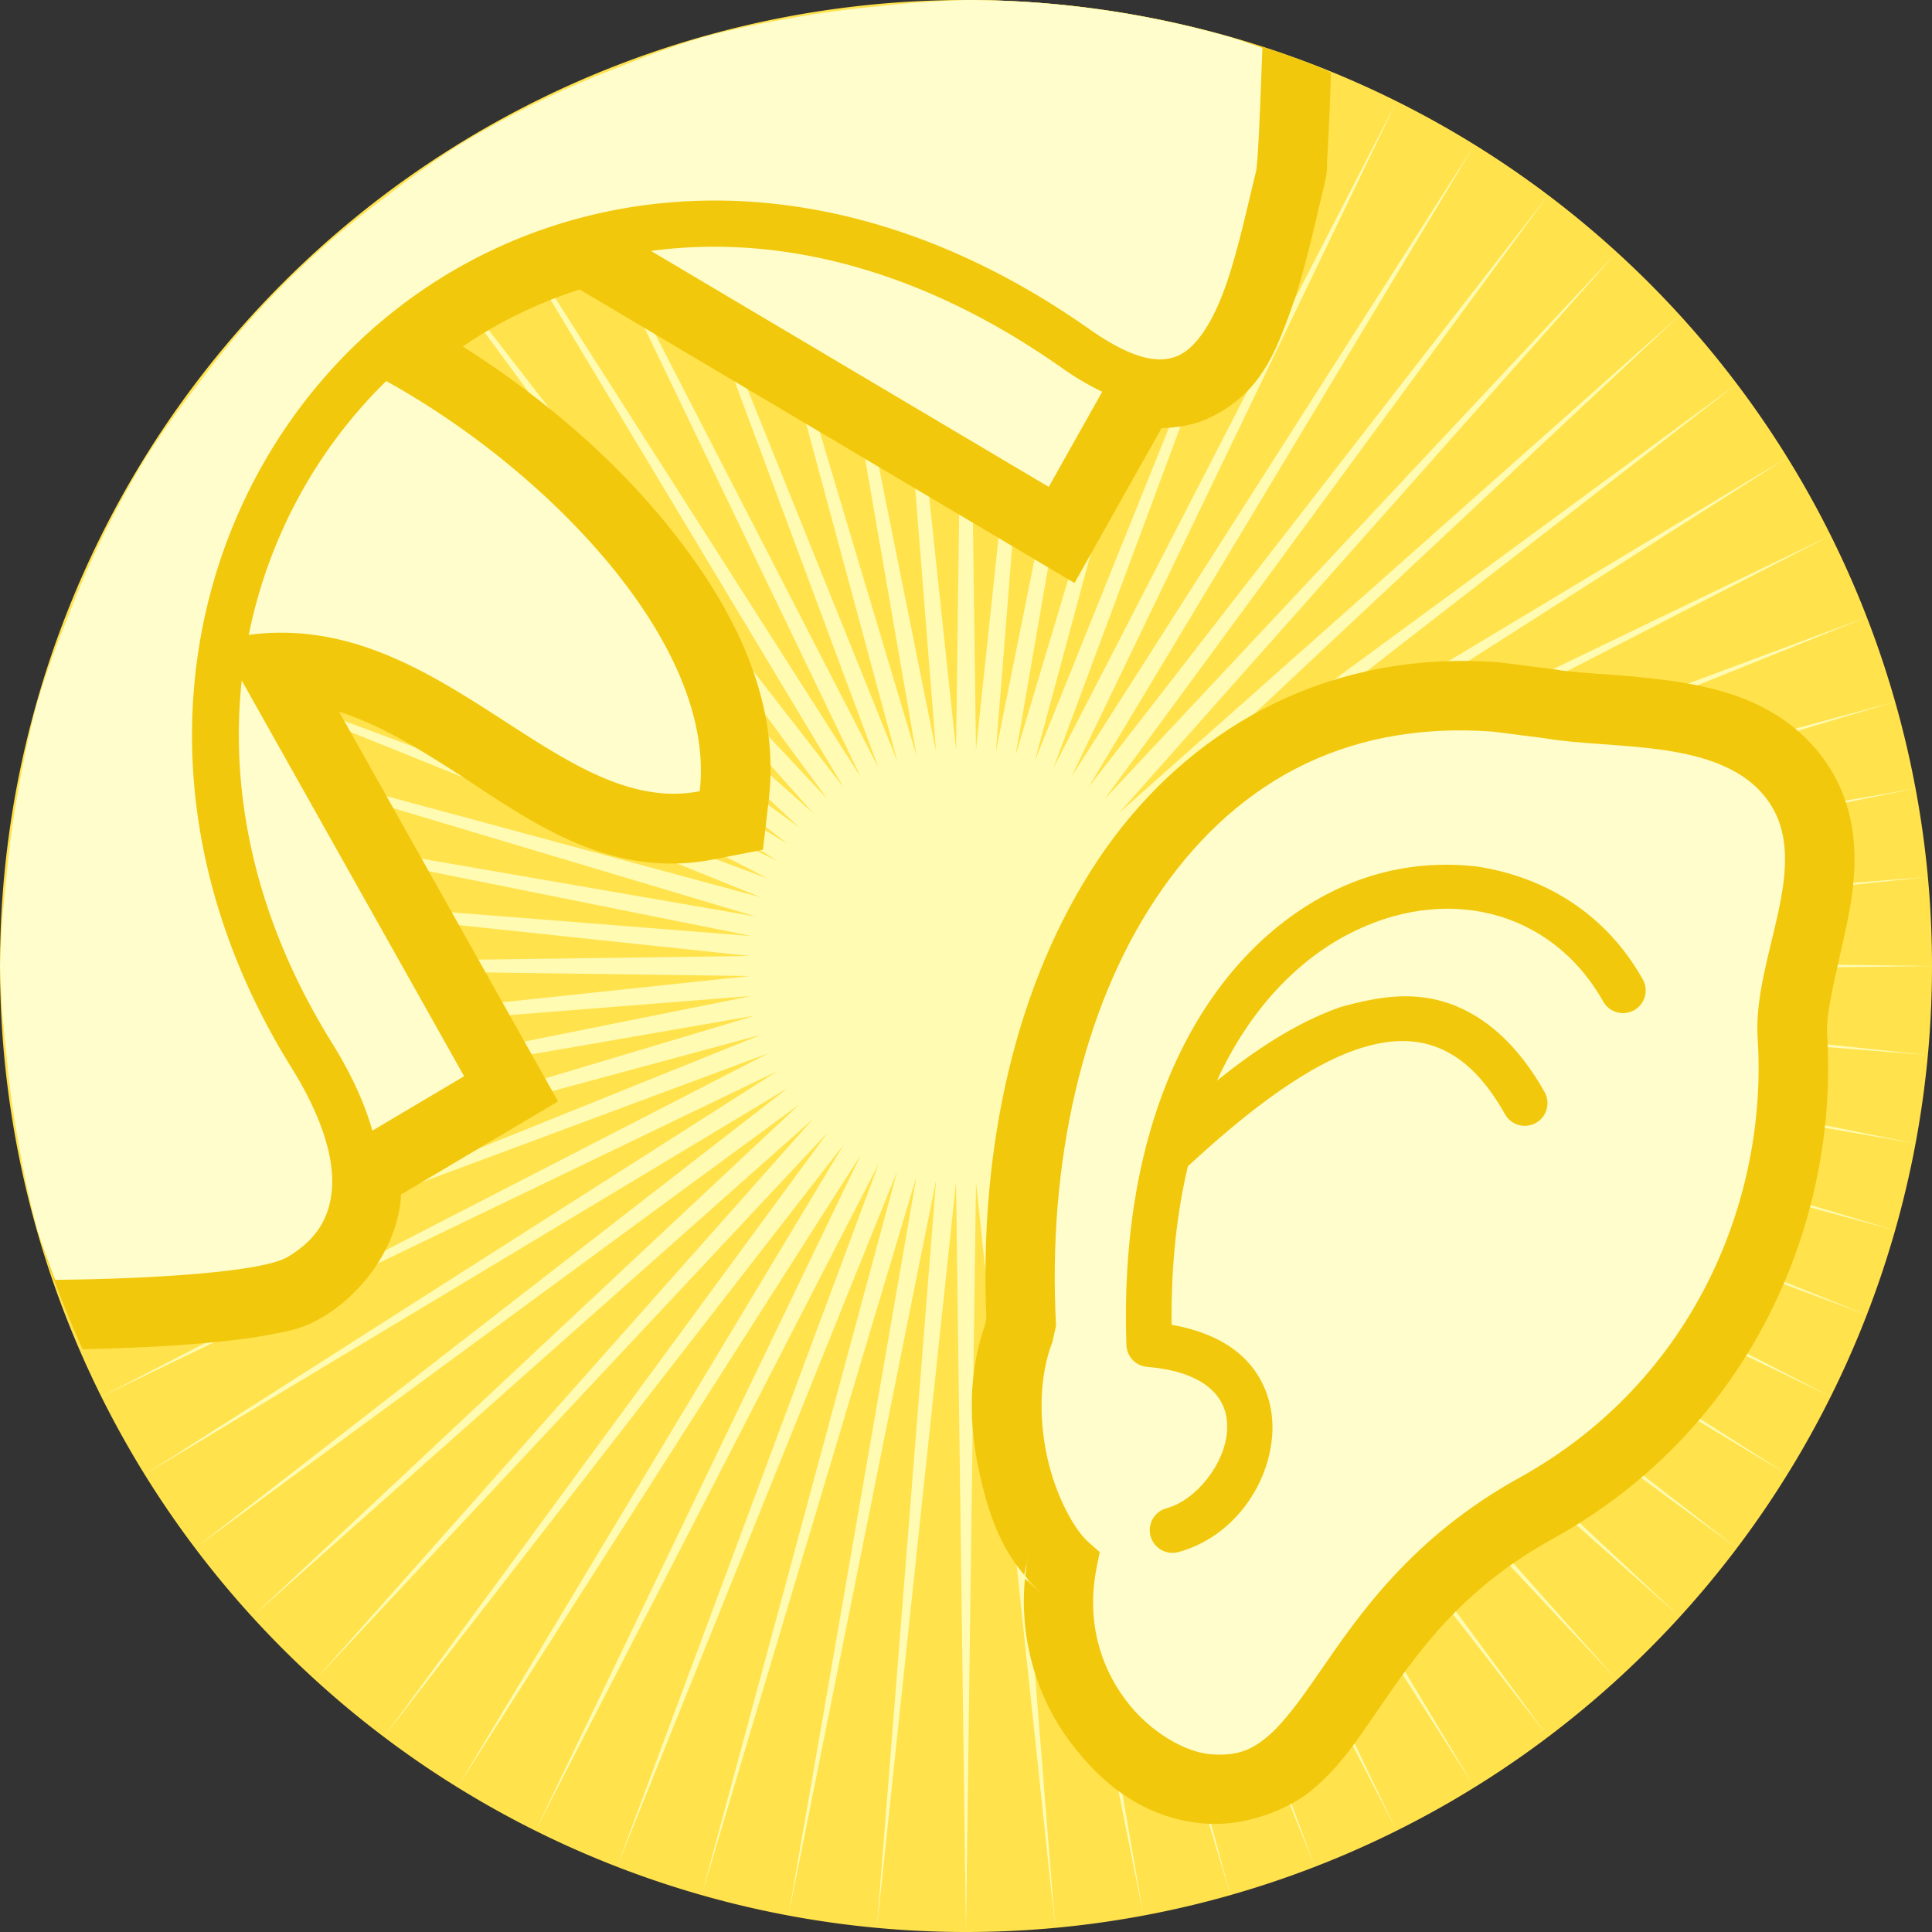 <svg height="500" viewBox="0 0 500 500" width="500" xmlns="http://www.w3.org/2000/svg"><rect x="0" y="0" width="500" height="500" fill="#333333" stroke="none"/><g transform="translate(-500 -500)"><path d="m1000 750a250 250 0 0 1 -250 250 250 250 0 0 1 -250-250 250 250 0 0 1 250-250 250 250 0 0 1 250 250z" fill="#ffe24c"/><path d="m1000 750.006-194.058-2.601 192.984-20.459-193.46 15.311 190.285-38.191-191.226 33.108 185.923-55.582-187.347 50.617 180.013-72.508-181.881 67.686 172.561-88.82-174.865 84.189 163.628-104.351-166.355 99.943 153.303-119.006-156.408 114.888 141.655-132.657-145.147 128.823 128.823-145.143-132.656 141.655 114.888-156.42-119.002 153.311 99.947-166.339-104.347 163.608 84.176-174.84-88.816 172.549 67.677-181.893-72.488 180.021 50.617-187.359-55.594 185.943 33.1-191.234-38.2 190.277 15.347-193.456-20.496 192.98-2.592-194.054-2.568 194.054-20.492-192.98 15.327 193.456-38.2-190.277 33.117 191.234-55.594-185.943 50.616 187.359-72.51-180.021 67.7 181.893-88.817-172.549 84.177 174.84-104.363-163.608 99.969 166.339-119.006-153.311 114.87 156.42-132.64-141.655 128.82 145.143-145.15-128.823 141.673 132.657-156.426-114.888 153.298 119.006-166.342-99.943 163.628 104.351-174.865-84.189 172.547 88.82-181.874-67.686 180.006 72.508-187.356-50.617 185.941 55.582-191.219-33.108 190.281 38.191-193.479-15.311 192.986 20.459-194.044 2.601 194.044 2.584-192.986 20.467 193.479-15.315-190.281 38.204 191.219-33.124-185.941 55.59 187.356-50.608-180.006 72.508 181.874-67.686-172.547 88.812 174.865-84.177-163.628 104.339 166.342-99.959-153.298 119.01 156.426-114.879-141.673 132.661 145.15-128.831-128.82 145.139 132.64-141.663-114.87 156.42 119.006-153.282-99.969 166.322 104.363-163.595-84.177 174.849 88.817-172.557-67.7 181.898 72.51-180.025-50.616 187.351 55.594-185.939-33.117 191.213 38.2-190.261-15.327 193.476 20.492-192.996 2.568 194.05 2.592-194.05 20.496 192.996-15.347-193.476 38.2 190.261-33.1-191.213 55.594 185.939-50.617-187.351 72.488 180.025-67.677-181.898 88.816 172.557-84.176-174.849 104.347 163.595-99.947-166.322 119.002 153.282-114.888-156.42 132.656 141.663-128.823-145.139 145.147 128.831-141.655-132.661 156.408 114.879-153.303-119.01 166.355 99.959-163.628-104.339 174.865 84.177-172.561-88.812 181.881 67.686-180.013-72.508 187.347 50.608-185.923-55.59 191.226 33.124-190.285-38.204 193.46 15.315-192.984-20.467z" fill="#fffbb3" fill-rule="evenodd"/></g><path d="m249.99 0a250 250 0 0 0 -23 1.646l-.061-.572.045.572a250 250 0 0 0 -22.812 3.131l-.105-.523.092.525a250 250 0 0 0 -22.527 4.9l-.041-.137.037.139a250 250 0 0 0 -21.699 7.773l-.232-.574.217.58a250 250 0 0 0 -21.131 9.158l-.203-.393.191.398a250 250 0 0 0 -20.238 11.053l-.139-.219.133.221a250 250 0 0 0 -18.777 13.312l-.393-.506.379.516a250 250 0 0 0 -17.898 14.52l-.252-.27.246.275a250 250 0 0 0 -16.295 16.295l-.281-.25.273.258a250 250 0 0 0 -14.51 17.889l-.516-.379.504.393a250 250 0 0 0 -13.328 18.805l-.221-.133.219.139a250 250 0 0 0 -11.043 20.223l-.412-.199.406.209a250 250 0 0 0 -9.16 21.139l-.574-.213.568.229a250 250 0 0 0 -7.773 21.701l-.145-.039.145.043a250 250 0 0 0 -4.9 22.521l-.521-.09.52.104a250 250 0 0 0 -3.129 22.824l-.59-.047.588.062a250 250 0 0 0 -1.645 22.99 250 250 0 0 0 0 .006 250 250 0 0 0 1.645 22.99l-.588.062.59-.047a250 250 0 0 0 3.131 22.83l-.521.105.525-.092a250 250 0 0 0 4.896 22.514l-.145.043.145-.039a250 250 0 0 0 7.777 21.709l-.572.23.578-.215a250 250 0 0 0 3.932 9.072c.172-.004.336-0.0.508-.004 12.153-.263 24.248-.864 34.516-1.902 5.134-.519 9.792-1.136 14.043-1.977 4.251-.84 7.692-1.279 13.074-4.461l.002-.002c9.509-5.626 18.419-16.706 20.078-29.457.095-.731.103-1.479.162-2.217l40.646-24.109-56.662-100.83c9.824 3.085 19.473 8.799 30.123 15.654 18.006 11.59 39.015 27.956 66.646 22.57l12.916-2.518 1.52-13.072c3.079-26.493-9.823-51.035-27.16-72.072-14.529-17.63-32.927-33.009-52.031-45.088 9.188-6.326 19.357-11.292 30.25-14.76l128.055 75.961 10.322-18.369h22.6v-.004h-22.598l12.201-21.711c4.337-.1 8.572-.905 12.008-2.492l.004-.002c13.092-6.05 17.203-16.327 21.232-27.428 3.938-10.849 6.266-22.352 8.658-32.092v-.002c1.209-4.923.808-5.365.996-8.223.188-2.857.361-6.374.537-10.416.141-3.242.286-7.583.428-11.35a250 250 0 0 0 -4.195-1.852l.023-.066-.025.064a250 250 0 0 0 -21.865-7.332l.02-.07-.021.068a250 250 0 0 0 -22.482-5.303l.01-.055-.012.053a250 250 0 0 0 -22.842-3.209 250 250 0 0 0 -23.076-1.098 250 250 0 0 0 -.01 0z" fill="#f2c80d"/><path d="m249.99 0a250 250 0 0 0 -23 1.646l-.061-.572.045.572a250 250 0 0 0 -22.812 3.131l-.105-.523.092.525a250 250 0 0 0 -22.527 4.9l-.041-.137.037.139a250 250 0 0 0 -21.699 7.773l-.232-.574.217.58a250 250 0 0 0 -21.131 9.158l-.203-.393.191.398a250 250 0 0 0 -20.238 11.053l-.139-.219.133.221a250 250 0 0 0 -18.777 13.312l-.393-.506.379.516a250 250 0 0 0 -17.898 14.52l-.252-.27.246.275a250 250 0 0 0 -16.295 16.295l-.281-.25.273.258a250 250 0 0 0 -14.51 17.889l-.516-.379.504.393a250 250 0 0 0 -13.328 18.805l-.221-.133.219.139a250 250 0 0 0 -11.043 20.223l-.412-.199.406.209a250 250 0 0 0 -9.16 21.139l-.574-.213.568.229a250 250 0 0 0 -7.773 21.701l-.145-.039.145.043a250 250 0 0 0 -4.9 22.521l-.521-.09.52.104a250 250 0 0 0 -3.129 22.824l-.59-.047.588.062a250 250 0 0 0 -1.645 22.99 250 250 0 0 0 0 .006 250 250 0 0 0 1.645 22.99l-.588.062.59-.047a250 250 0 0 0 3.131 22.83l-.521.105.525-.092a250 250 0 0 0 4.896 22.514l-.145.043.145-.039a250 250 0 0 0 4.604 12.85c25.893-.254 53.647-2.081 60.09-5.891 6.408-3.791 10.416-8.76 11.395-16.289.98-7.529-1.391-18.336-10.379-32.801-42.864-68.98-28.35-142.959 15.869-186.309 44.218-43.349 118.299-55.707 190.676-4.746 12.048 8.483 18.692 8.833 23.131 6.781 4.44-2.051 8.608-8.256 11.865-17.229 3.257-8.973 5.603-20.09 8.098-30.246.552-2.248 1.102-16.444 1.672-32.1a250 250 0 0 0 -8.293-2.781l.02-.07-.021.068a250 250 0 0 0 -22.482-5.303l.01-.055-.012.053a250 250 0 0 0 -22.842-3.209 250 250 0 0 0 -23.076-1.098 250 250 0 0 0 -.01 0zm-64.643 63.857v.002c-5.742-.024-11.374.348-16.871 1.086l102.938 61.061 13.84-24.633c-3.337-1.563-6.806-3.604-10.398-6.133-31.015-21.838-61.596-31.268-89.508-31.383zm-85.385 34.762v.002l-.1.094c-17.717 17.368-30.335 40.088-35.482 65.592 49.674-6.627 80.078 47.6 116.705 40.461 4.395-37.812-39.144-82.93-81.123-106.148zm193.037 33.895v.004zm-230.438 43.602c-3.154 29.405 3.489 61.809 23.268 93.639 5.136 8.265 8.59 15.866 10.533 22.865l23.752-14.09z" fill="#fffdcc" stroke-width="36"/><path d="m379.281 171.053c-41.409-.254-74.553 20.63-95.135 51.498-21.327 31.985-30.771 74.347-28.879 118.715l-.477 2.16.488-1.605c.001.016-.001.033 0 .049-4.878 13.268-4.56 26.944-1.775 39.418 2.39 10.704 5.346 18.929 11.561 26.285l1.119-5.57c-.395 1.978-.637 3.928-.84 5.869 1.369 1.59 2.687 3.187 4.416 4.709l-.012-.01-4.506-3.977c-1.526 16.442 3.599 31.363 11.604 42.074 9.379 12.55 20.768 20.201 35.217 21.289 9.988.752 21.312-3.539 27.51-8.723 7.217-6.033 11.612-12.827 16.799-20.354 10.192-14.789 21.316-31.28 45.58-44.703l.002-.002c51.617-28.558 74.024-82.653 70.883-130.668-.351-5.364 2.336-15.409 4.93-27.434 2.593-12.025 4.912-28.939-5.818-43.666-10.258-14.079-25.887-18.178-38.49-20.055-12.603-1.877-24.395-1.959-30.395-3.004l-.402-.07-14.506-1.855-.482-.035c-2.833-.208-5.63-.319-8.391-.336z" fill="#f2c80d"/><path d="m272.372 347.291c-3.472 8.872-3.523 20.114-1.3 30.075 2.224 9.959 7.014 18.564 10.582 21.705l2.954 2.605-.772 3.843c-2.818 14.071 1.004 25.777 7.429 34.374 6.424 8.596 15.697 13.63 22.149 14.116 6.677.504 10.416-1.072 14.612-4.581 4.197-3.507 8.457-9.407 13.524-16.76 10.134-14.705 23.808-34.816 51.689-50.241 45.108-24.957 64.359-72.128 61.636-113.743-1.362-20.807 14.642-45.046 2.525-61.675-11.698-16.055-40.075-12.905-57.426-15.926l-13.622-1.741c-39.497-2.902-67.99 14.341-87.229 43.195-18.932 28.394-28.074 68.357-25.825 110.543zm152.774-93.844c1.59 2.825.589 6.403-2.235 7.993s-6.403.589-7.993-2.236c-13.582-24.096-41.278-30.492-66.306-17.261-12.965 6.853-25.178 19.226-33.669 37.735 9.564-7.705 20.423-15.009 31.889-19.019 10.272-2.88 19.041-4.141 28.283-.94 9.374 3.288 17.83 10.802 24.628 22.907 1.584 2.829.574 6.406-2.255 7.99s-6.406.574-7.99-2.256c-5.814-10.351-12.006-15.379-18.263-17.574-6.256-2.195-13.082-1.652-20.532.954-14.888 5.205-31.136 18.903-43.272 30.066-2.838 11.935-4.388 25.588-4.219 41.047 8.242 1.459 14.729 4.496 19.147 9.018 5.347 5.473 7.38 12.724 6.888 19.534-.98 13.618-10.627 26.58-24.298 30.276-3.126.834-6.338-1.016-7.185-4.139-.847-3.123.991-6.342 4.111-7.201 7.822-2.116 15.075-11.605 15.664-19.779.294-4.086-.708-7.543-3.583-10.486-2.876-2.942-8.064-5.592-17.048-6.323-2.974-.239-5.296-2.672-5.395-5.654-2.087-61.966 21.839-100.794 51.61-116.533 12.212-6.456 25.427-8.893 39.139-7.311 18.2 2.807 33.555 12.64 42.884 29.191z" fill="#fffdcc" stroke-width="36"/></svg>